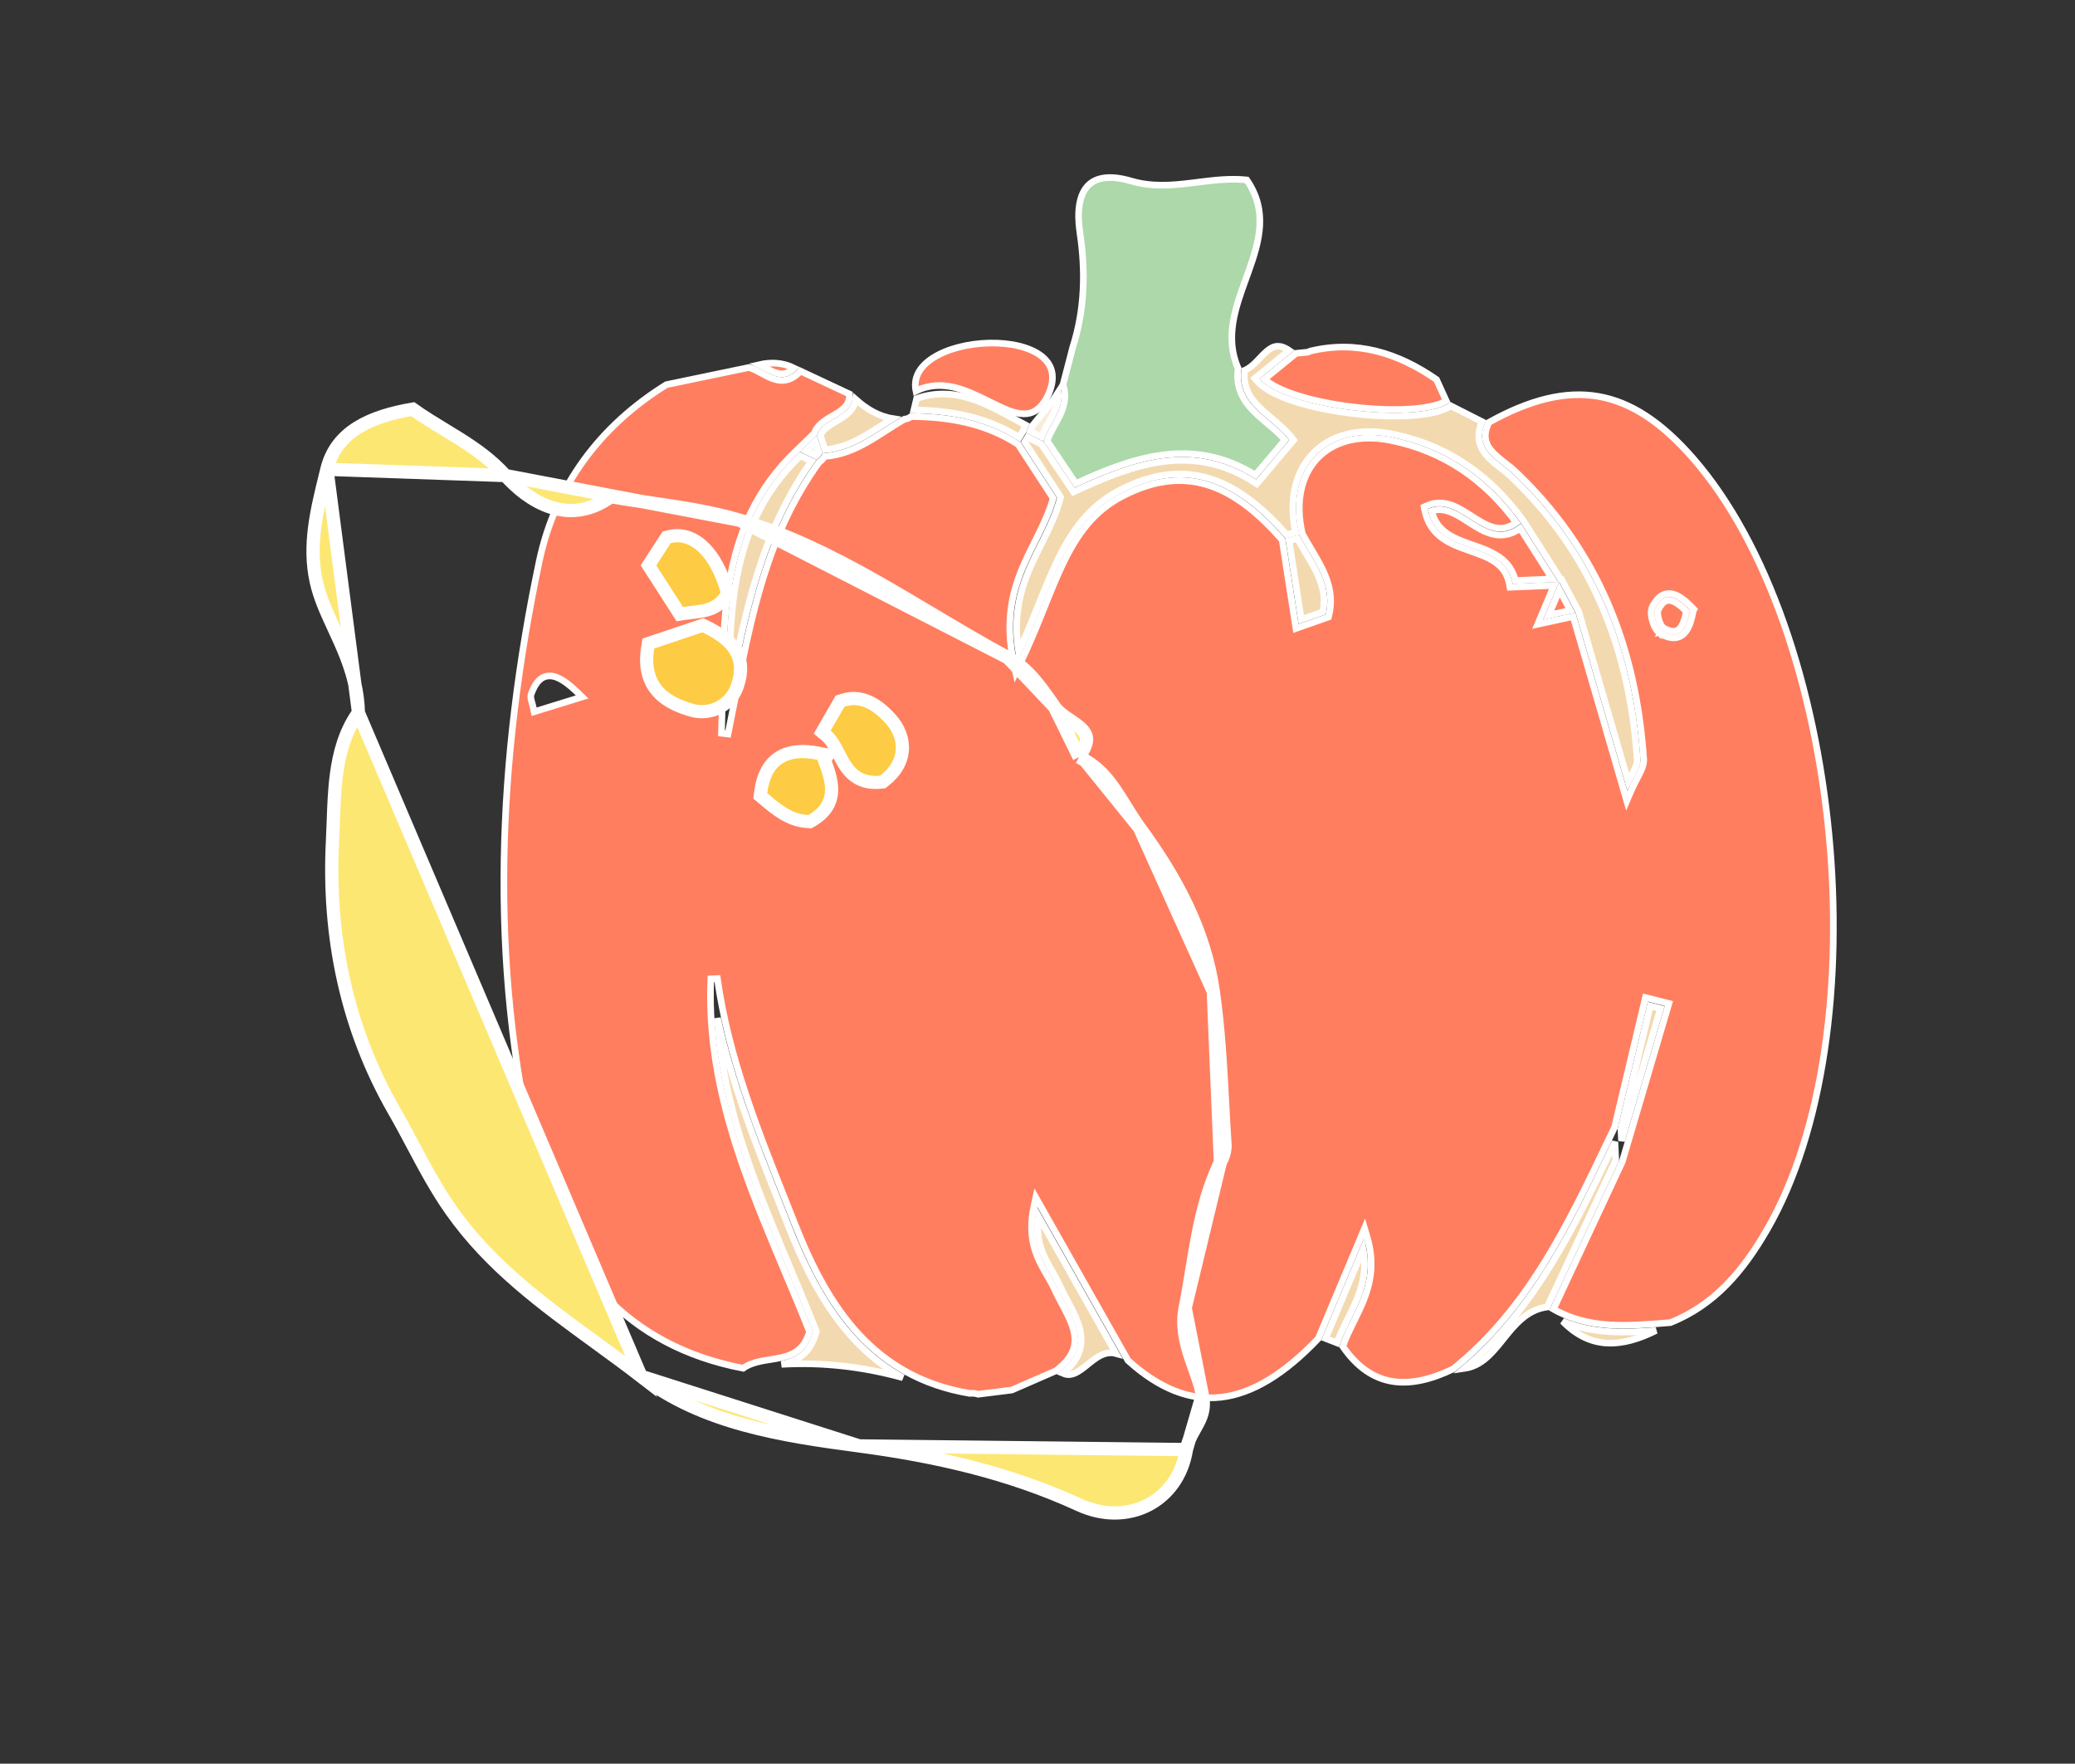<svg width="313" height="266" viewBox="0 0 313 266" fill="none" xmlns="http://www.w3.org/2000/svg">
<rect x="0" y="0" width="313" height="266" fill="#333333" stroke="none"/>
<path d="M250.459 95.569C250.153 95.395 249.912 95.092 249.732 94.787C249.545 94.471 249.39 94.098 249.278 93.722C249.165 93.345 249.09 92.948 249.072 92.58C249.054 92.225 249.085 91.841 249.237 91.528L249.24 91.522C249.609 90.787 250.034 90.244 250.531 89.91C251.042 89.566 251.597 89.465 252.159 89.56C252.705 89.652 253.238 89.924 253.747 90.287C254.259 90.653 254.773 91.13 255.285 91.669L255.523 91.92L255.392 92.189C255.271 92.89 255.114 93.545 254.899 94.112C254.678 94.695 254.386 95.216 253.982 95.594C253.565 95.984 253.046 96.206 252.429 96.201C251.829 96.197 251.174 95.979 250.459 95.569ZM250.459 95.569C250.458 95.568 250.458 95.568 250.457 95.568L250.706 95.134L250.461 95.57C250.46 95.569 250.459 95.569 250.459 95.569ZM110.829 105.626C113.302 92.975 115.752 80.443 123.556 69.721C123.894 69.482 124.181 69.181 124.405 68.836C126.807 68.664 128.87 67.79 130.786 66.71C131.76 66.16 132.704 65.552 133.634 64.954L133.686 64.92C134.605 64.329 135.51 63.747 136.439 63.223C136.801 63.188 137.146 63.05 137.434 62.828C143.211 62.864 148.693 63.849 153.579 67.031L158.862 75.129C158.376 76.904 157.636 78.56 156.816 80.235C156.595 80.688 156.366 81.144 156.136 81.604C155.486 82.902 154.818 84.235 154.232 85.637C152.629 89.471 151.603 93.883 152.917 100.001L153.22 101.415L153.855 100.115C155.199 97.364 156.294 94.678 157.316 92.136C157.392 91.947 157.468 91.758 157.544 91.57C158.482 89.234 159.367 87.032 160.345 84.999C162.453 80.616 164.966 77.086 169.274 74.844L169.274 74.844C174.442 72.151 178.813 71.946 182.709 73.316C186.594 74.681 190.068 77.634 193.404 81.413L195.389 94.193L195.482 94.788L196.05 94.588L200.136 93.148L200.391 93.058L200.456 92.796C201.067 90.3 200.53 88.13 199.609 86.128C199.15 85.131 198.593 84.168 198.033 83.228C197.939 83.07 197.846 82.914 197.753 82.758C197.295 81.993 196.846 81.242 196.441 80.477C195.324 75.613 196.328 71.637 198.719 69.121C201.119 66.596 205.011 65.442 209.859 66.432C217.795 68.056 223.979 72.356 228.73 78.82C227.637 79.603 226.662 79.768 225.746 79.629C224.687 79.468 223.654 78.893 222.551 78.197C222.37 78.083 222.187 77.966 222.002 77.847C221.09 77.261 220.127 76.643 219.136 76.258C217.913 75.783 216.591 75.639 215.17 76.297L214.816 76.461L214.888 76.844C215.269 78.858 216.24 80.173 217.5 81.106C218.735 82.02 220.241 82.559 221.66 83.057L221.77 83.096C223.177 83.59 224.49 84.05 225.545 84.785C226.599 85.52 227.39 86.526 227.69 88.144L227.769 88.571L228.203 88.553L234.424 88.289C233.842 89.673 233.22 91.15 232.324 93.263L231.948 94.152L232.891 93.947L237.305 92.987L244.998 119.432L245.388 120.775L245.938 119.489C246.277 118.696 246.622 118.037 246.935 117.44C247.063 117.197 247.185 116.964 247.299 116.737C247.677 115.984 247.989 115.25 247.941 114.501L247.941 114.499C246.823 97.715 241.056 82.91 228.558 71.096C228.083 70.647 227.538 70.221 227.011 69.811C226.882 69.71 226.754 69.61 226.629 69.511C225.977 68.997 225.378 68.493 224.918 67.935C224.463 67.384 224.16 66.797 224.077 66.119C223.998 65.47 224.116 64.688 224.574 63.713C230.834 60.234 236.178 58.931 241.096 59.784C246.049 60.642 250.669 63.705 255.419 69.157C266.669 82.072 273.769 103.68 275.887 125.841C278.006 148.001 275.13 170.581 266.564 185.424C262.984 191.619 258.697 196.799 251.967 199.48C251.742 199.498 251.517 199.516 251.292 199.534C245.37 200.01 239.632 200.472 234.325 197.448L244.687 175.263L244.703 175.228L244.714 175.192C247.007 167.415 249.3 159.634 251.592 151.847L251.739 151.35L251.237 151.222L248.698 150.572L248.205 150.447L248.087 150.941C246.573 157.293 245.06 163.65 243.549 170.012C243.182 170.777 242.816 171.542 242.45 172.306C236.403 184.942 230.413 197.457 219.2 206.47C215.87 208.074 212.785 208.801 210.001 208.338C207.28 207.886 204.767 206.285 202.547 203.074C202.923 201.966 203.441 200.882 203.996 199.757C204.063 199.62 204.132 199.482 204.201 199.343C204.729 198.277 205.277 197.171 205.732 196.006C206.771 193.351 207.341 190.362 206.23 186.613L205.832 185.269L205.29 186.562C204.812 187.702 204.353 188.796 203.91 189.852C202.039 194.313 200.45 198.101 198.868 201.865C193.708 207.294 188.854 210.203 184.165 210.737C179.497 211.268 174.879 209.458 170.152 205.192L156.89 181.76L156.245 180.622L155.966 181.9C154.843 187.04 156.542 189.949 157.958 192.373C158.332 193.013 158.686 193.62 158.963 194.225C159.321 195.031 159.754 195.842 160.175 196.631C160.341 196.943 160.505 197.25 160.662 197.554C161.229 198.645 161.716 199.693 161.964 200.723C162.209 201.743 162.215 202.729 161.834 203.709C161.455 204.683 160.673 205.702 159.255 206.76C157.046 207.72 154.836 208.683 152.624 209.649L147.558 210.282C147.14 210.152 146.7 210.107 146.264 210.15C131.762 207.711 124.889 197.23 119.958 184.742C119.505 183.597 119.05 182.452 118.596 181.309C114.227 170.319 109.873 159.37 108.212 147.591L107.218 147.64C106.799 157.481 108.897 166.635 111.917 175.419C113.815 180.94 116.09 186.348 118.336 191.686C119.631 194.763 120.916 197.817 122.113 200.856C121.709 202.209 121.107 203.06 120.41 203.628C119.68 204.223 118.805 204.54 117.836 204.757C117.352 204.865 116.854 204.947 116.342 205.028L116.224 205.047C115.755 205.121 115.274 205.197 114.806 205.294C113.862 205.49 112.915 205.78 112.095 206.363C94.5 202.994 84.53 191.072 80.718 174.857C73.695 144.914 75.034 114.606 81.348 84.629C83.735 73.308 90.459 64.261 100.527 58.014L112.966 55.427C113.492 55.574 114.028 55.846 114.61 56.16C114.684 56.201 114.76 56.242 114.836 56.283C115.374 56.577 115.952 56.891 116.538 57.104C117.218 57.35 117.958 57.48 118.736 57.279C119.424 57.101 120.088 56.679 120.737 55.96L128.142 59.43C128.17 60.168 127.979 60.695 127.68 61.114C127.332 61.604 126.81 61.986 126.183 62.369C126.012 62.473 125.829 62.58 125.64 62.69C125.174 62.962 124.675 63.252 124.243 63.577C123.647 64.025 123.106 64.585 122.812 65.371L120.314 67.79C113.925 73.785 111.184 80.748 109.976 88.082C109.101 93.392 109.028 98.935 108.956 104.438C108.929 106.499 108.902 108.555 108.833 110.591L109.822 110.708C110.167 109.014 110.498 107.319 110.829 105.626ZM87.004 105.362L87.809 105.113L87.205 104.526C86.397 103.74 85.657 103.116 84.976 102.679C84.299 102.245 83.642 101.972 83.009 101.946C82.35 101.919 81.771 102.163 81.286 102.65C80.817 103.12 80.442 103.809 80.126 104.68C79.998 105.027 80.085 105.395 80.159 105.675C80.185 105.773 80.212 105.87 80.241 105.972C80.309 106.214 80.384 106.478 80.453 106.812L80.565 107.35L81.09 107.188L87.004 105.362Z" fill="#FF7E60" stroke="white"/>
<path d="M159.848 62.703C160.504 61.331 160.941 59.809 160.356 58.001C160.735 56.566 161.106 55.125 161.477 53.687C161.587 53.259 161.698 52.832 161.808 52.405C163.639 46.697 163.774 40.873 162.889 35.033C162.42 31.809 162.823 29.429 164.024 28.095C165.19 26.8 167.278 26.317 170.644 27.306C173.694 28.204 176.648 27.969 179.545 27.622C179.914 27.578 180.281 27.531 180.648 27.485C183.115 27.177 185.545 26.872 188.068 27.138C191.269 31.8 189.999 36.301 188.319 40.999C188.193 41.351 188.064 41.705 187.935 42.059C186.361 46.388 184.71 50.931 186.768 55.562C186.565 56.984 186.742 58.191 187.181 59.25C187.633 60.339 188.351 61.245 189.159 62.059C189.794 62.697 190.505 63.297 191.199 63.882C191.382 64.037 191.565 64.191 191.744 64.344C192.506 64.995 193.227 65.644 193.834 66.358C192.924 67.459 192.051 68.484 191.144 69.55C190.57 70.225 189.982 70.916 189.362 71.652C179.86 65.752 170.829 69.004 162.28 72.929L157.951 66.51C158.148 65.92 158.432 65.344 158.752 64.751C158.858 64.555 158.969 64.355 159.082 64.152C159.344 63.68 159.614 63.192 159.848 62.703Z" fill="#ACD8AA" stroke="white"/>
<path d="M192.693 52.224C193.157 52.207 193.73 52.359 194.456 52.856C192.87 54.154 191.281 55.446 189.691 56.739L189.687 56.742L189.289 57.066L189.623 57.455C190.723 58.739 192.882 59.787 195.452 60.601C198.05 61.424 201.163 62.037 204.274 62.395C207.384 62.753 210.509 62.859 213.131 62.661C214.442 62.562 215.637 62.386 216.647 62.122C217.51 61.897 218.267 61.601 218.845 61.213L223.552 63.596C223.136 64.579 223.001 65.455 223.098 66.253C223.21 67.172 223.621 67.931 224.16 68.585C224.694 69.232 225.367 69.792 226.023 70.31C226.16 70.418 226.295 70.523 226.429 70.628C226.952 71.035 227.448 71.423 227.884 71.836L227.884 71.836C240.16 83.463 245.852 97.999 246.957 114.58L246.957 114.58L246.958 114.587C246.995 115.038 246.814 115.541 246.432 116.296C246.332 116.494 246.219 116.708 246.097 116.937C245.942 117.229 245.774 117.547 245.601 117.891L238.149 92.273L238.134 92.222L238.109 92.176L235.636 87.557L235.517 87.335L235.373 87.314L229.878 78.675L229.871 78.663L229.863 78.652C224.945 71.79 218.464 67.189 210.096 65.476C204.979 64.427 200.701 65.609 198.01 68.441C195.404 71.182 194.375 75.376 195.411 80.312L194.09 80.646C190.731 76.869 187.147 73.812 183.065 72.378C178.874 70.904 174.221 71.162 168.853 73.971C164.273 76.355 161.637 80.105 159.485 84.579C158.492 86.643 157.595 88.875 156.66 91.204C156.584 91.394 156.507 91.585 156.43 91.776C155.582 93.884 154.692 96.071 153.656 98.306C152.849 93.2 153.786 89.407 155.193 86.042C155.765 84.675 156.409 83.388 157.055 82.099C157.289 81.632 157.522 81.166 157.753 80.695C158.613 78.937 159.416 77.142 159.928 75.183L159.984 74.969L159.863 74.783L154.572 66.672L155.01 65.946L157.072 66.983L161.7 73.846L161.938 74.2L162.325 74.02C171.094 69.957 179.903 66.732 189.203 72.734L189.573 72.972L189.856 72.636C191.671 70.492 193.174 68.709 194.874 66.687L195.135 66.377L194.885 66.058C194.165 65.135 193.283 64.337 192.407 63.586C192.217 63.424 192.029 63.264 191.841 63.106C191.152 62.522 190.485 61.957 189.884 61.351C189.126 60.587 188.504 59.786 188.12 58.862C187.768 58.014 187.606 57.04 187.75 55.862C188.405 55.584 188.96 55.102 189.449 54.617C189.668 54.399 189.87 54.186 190.066 53.979C190.405 53.621 190.724 53.285 191.078 52.982C191.615 52.523 192.127 52.245 192.693 52.224Z" fill="#F3D9AF" stroke="white"/>
<path d="M118.994 185.121C122.722 194.56 127.629 203.061 136.196 207.787C130.229 206.14 124.132 205.415 117.882 205.775C117.928 205.765 117.975 205.755 118.022 205.744C119.06 205.512 120.107 205.15 121.009 204.414C121.918 203.673 122.64 202.587 123.09 200.977L123.135 200.816L123.074 200.66C121.835 197.509 120.514 194.372 119.188 191.225C116.957 185.927 114.712 180.598 112.825 175.114C110.439 168.176 108.647 161.045 108.225 153.541C110.292 163.161 113.914 172.295 117.503 181.348C118.002 182.607 118.501 183.864 118.994 185.12L118.994 185.121Z" fill="#F3D9AF" stroke="white"/>
<path d="M216.684 57.242L218.154 60.464C217.718 60.731 217.123 60.966 216.378 61.161C215.443 61.405 214.31 61.575 213.038 61.672C210.493 61.866 207.432 61.765 204.369 61.413C201.305 61.062 198.256 60.46 195.735 59.661C193.483 58.947 191.725 58.097 190.724 57.179C191.699 56.383 192.672 55.59 193.643 54.799C194.26 54.296 194.877 53.794 195.492 53.292L197.197 53.121L197.275 53.113L197.347 53.082L197.663 52.944C204.675 51.271 210.877 53.232 216.684 57.242Z" fill="#FF7E60" stroke="white"/>
<path d="M143.959 58.427C142.097 57.984 140.141 57.993 138.164 58.98C137.965 58.015 138.088 57.159 138.444 56.4C138.878 55.479 139.675 54.663 140.751 53.976C142.91 52.599 146.083 51.814 149.203 51.742C152.334 51.67 155.29 52.317 157.058 53.675C157.929 54.344 158.499 55.174 158.688 56.173C158.877 57.177 158.695 58.416 157.939 59.922C157.395 60.908 156.825 61.532 156.246 61.908C155.672 62.281 155.06 62.429 154.396 62.416C153.024 62.39 151.465 61.681 149.67 60.792C149.515 60.715 149.358 60.637 149.199 60.558C147.574 59.748 145.798 58.864 143.959 58.427Z" fill="#FF7E60" stroke="white"/>
<path d="M243.601 172.231L243.727 174.97C240.281 182.358 236.832 189.742 233.38 197.123C230.314 197.531 228.484 199.815 226.804 201.912C226.687 202.057 226.572 202.201 226.457 202.344C224.868 204.311 223.326 206.031 220.908 206.386C231.606 197.304 237.488 185.009 243.316 172.826C243.411 172.628 243.506 172.429 243.601 172.231Z" fill="#F3D9AF" stroke="white"/>
<path d="M158.688 191.696C157.448 189.551 156.153 187.311 156.651 183.466L168.354 204.143C167.831 203.997 167.32 204.002 166.818 204.128C165.855 204.369 164.996 205.045 164.237 205.656C164.192 205.692 164.148 205.728 164.103 205.764C163.358 206.366 162.694 206.902 161.998 207.164C161.644 207.297 161.298 207.352 160.942 207.307C160.753 207.283 160.553 207.229 160.34 207.137C161.544 206.138 162.304 205.12 162.713 204.074C163.188 202.861 163.168 201.66 162.889 200.495C162.613 199.339 162.077 198.201 161.504 197.098C161.33 196.763 161.154 196.433 160.979 196.106C160.567 195.336 160.163 194.582 159.82 193.815L159.82 193.815C159.491 193.084 159.093 192.395 158.688 191.696Z" fill="#F3D9AF" stroke="white"/>
<path d="M242.434 202.567C240.105 202.447 237.853 201.48 235.715 199.271C240.275 201.205 245.076 201.036 249.796 200.675C247.222 201.963 244.76 202.686 242.434 202.567Z" fill="#F3D9AF" stroke="white"/>
<path d="M201.676 202.537L199.953 201.864C201.159 198.997 202.37 196.111 203.703 192.935C204.31 191.488 204.943 189.981 205.612 188.388C206.137 191.19 205.635 193.521 204.793 195.673C204.354 196.795 203.825 197.863 203.294 198.935C203.225 199.074 203.156 199.213 203.087 199.352C202.572 200.396 202.067 201.45 201.676 202.537Z" fill="#F3D9AF" stroke="white"/>
<path d="M120.73 68.745L122.421 69.547C114.823 80.217 112.335 92.598 109.926 104.91C109.928 104.737 109.931 104.565 109.933 104.393C110.006 98.91 110.078 93.477 110.942 88.241C112.11 81.157 114.721 74.502 120.73 68.745Z" fill="#F3D9AF" stroke="white"/>
<path d="M225.615 80.648C226.804 80.829 228.03 80.588 229.311 79.678L234.17 87.318L228.579 87.555C228.169 85.892 227.264 84.787 226.112 83.987C224.944 83.175 223.517 82.677 222.158 82.202C222.1 82.181 222.042 82.161 221.984 82.141C220.543 81.637 219.182 81.142 218.088 80.331C217.102 79.6 216.327 78.605 215.954 77.076C216.933 76.737 217.853 76.854 218.785 77.216C219.676 77.562 220.538 78.115 221.452 78.7C221.643 78.823 221.837 78.948 222.034 79.072C223.137 79.767 224.328 80.452 225.615 80.648Z" fill="#FF7E60" stroke="white"/>
<path d="M246.772 160.776L248.929 151.709L250.473 152.104C248.514 158.762 246.554 165.417 244.595 172.069L244.512 170.269L246.772 160.776Z" fill="#F3D9AF" stroke="white"/>
<path d="M128.475 61.694C128.772 61.277 128.98 60.797 129.072 60.233C130.665 61.649 132.453 62.774 134.629 63.123C134.118 63.44 133.613 63.765 133.113 64.087L133.104 64.093C132.156 64.704 131.223 65.305 130.264 65.845C128.452 66.866 126.579 67.649 124.438 67.828L123.751 65.664C123.96 65.148 124.334 64.745 124.824 64.376C125.208 64.087 125.624 63.844 126.069 63.585C126.269 63.469 126.474 63.35 126.684 63.221C127.333 62.825 128.003 62.357 128.475 61.694Z" fill="#F3D9AF" stroke="white"/>
<path d="M137.857 61.828L138.27 60.104C141.399 59.026 144.198 59.338 146.887 60.271C148.97 60.993 150.955 62.074 152.982 63.177C153.545 63.483 154.112 63.792 154.685 64.095L154.306 65.049L153.753 65.966C148.865 62.899 143.451 61.91 137.857 61.828Z" fill="#F3D9AF" stroke="white"/>
<path d="M196.288 93.439L194.448 81.549L195.715 81.228C196.092 81.919 196.499 82.601 196.901 83.272C196.993 83.427 197.085 83.58 197.177 83.734C197.735 84.672 198.269 85.596 198.703 86.54C199.534 88.346 199.989 90.198 199.547 92.291L196.288 93.439Z" fill="#F3D9AF" stroke="white"/>
<path d="M250.122 91.996L250.122 91.996L250.124 91.99C250.446 91.341 250.77 90.963 251.07 90.761C251.356 90.569 251.648 90.515 251.971 90.571C252.312 90.63 252.705 90.813 253.15 91.13C253.539 91.407 253.948 91.77 254.374 92.201C254.265 92.791 254.131 93.316 253.964 93.758C253.772 94.264 253.548 94.631 253.296 94.868C253.057 95.092 252.78 95.211 252.429 95.211C252.06 95.21 251.574 95.078 250.941 94.721C250.857 94.674 250.725 94.544 250.579 94.298C250.439 94.064 250.313 93.768 250.218 93.454C250.124 93.139 250.066 92.823 250.053 92.55C250.039 92.264 250.077 92.083 250.122 91.996Z" fill="#FF7E60" stroke="white"/>
<path d="M233.613 92.778C234.266 91.251 234.765 90.068 235.225 88.961L236.887 92.065L233.613 92.778Z" fill="#FF7E60" stroke="white"/>
<path d="M115.058 55.289C114.878 55.193 114.693 55.096 114.505 55.003C116.317 54.589 118.071 54.673 119.775 55.51C119.3 55.981 118.863 56.218 118.463 56.32C117.95 56.45 117.427 56.375 116.856 56.168C116.355 55.986 115.858 55.719 115.321 55.43C115.234 55.384 115.147 55.337 115.058 55.289Z" fill="#FF7E60" stroke="white"/>
<path d="M123.121 68.769L121.509 67.988L122.992 66.564L123.54 68.288C123.424 68.468 123.283 68.629 123.121 68.769Z" fill="#F3F7F1" stroke="white"/>
<path d="M158.8 60.428L159.61 59.188C159.742 60.289 159.434 61.279 158.957 62.277C158.737 62.738 158.49 63.181 158.236 63.64C158.119 63.85 158.002 64.062 157.883 64.281C157.606 64.795 157.336 65.33 157.123 65.892L155.389 65.029L155.72 64.197L155.78 64.159L155.832 64.096C156.815 62.889 157.795 61.68 158.77 60.469L158.786 60.449L158.8 60.428Z" fill="#F8EDDA" stroke="white"/>
<mask id="path-22-inside-1_245_94" fill="white">
<path d="M158.381 60.155C157.406 61.365 156.427 62.573 155.444 63.78C156.427 62.573 157.406 61.365 158.381 60.155Z"/>
</mask>
<path d="M158.381 60.155C157.406 61.365 156.427 62.573 155.444 63.78C156.427 62.573 157.406 61.365 158.381 60.155Z" fill="#ACD8AA"/>
<path d="M157.603 59.528C156.628 60.736 155.65 61.943 154.669 63.148L156.22 64.411C157.203 63.203 158.183 61.994 159.16 60.782L157.603 59.528ZM156.22 64.411C157.203 63.203 158.183 61.994 159.16 60.782L157.603 59.528C156.628 60.736 155.65 61.943 154.669 63.148L156.22 64.411Z" fill="white" mask="url(#path-22-inside-1_245_94)"/>
<path d="M54.055 107.493L53.87 107.765C52.031 110.479 51.177 113.561 50.748 116.836C50.443 119.17 50.358 121.532 50.273 123.912C50.238 124.905 50.202 125.901 50.151 126.9C49.44 141.164 52.242 154.974 59.456 167.534C60.474 169.302 61.407 171.059 62.332 172.799C64.109 176.143 65.854 179.428 68.11 182.619L68.11 182.619C73.989 190.944 81.855 196.671 89.835 202.482C92.125 204.149 94.425 205.823 96.69 207.568L54.055 107.493ZM54.055 107.493L54.042 107.165M54.055 107.493L54.042 107.165M54.042 107.165C53.88 103.025 52.582 99.639 51.197 96.553C50.924 95.946 50.651 95.355 50.382 94.774C49.265 92.359 48.23 90.121 47.694 87.674C46.502 82.205 47.786 76.985 49.08 71.725C49.158 71.41 49.235 71.094 49.312 70.779L49.312 70.778M54.042 107.165L49.312 70.778M49.312 70.778C50.709 65.039 55.947 62.782 62.252 61.705C63.811 62.821 65.465 63.825 67.092 64.811C67.856 65.275 68.615 65.735 69.355 66.202C71.821 67.757 74.176 69.437 76.232 71.719L76.233 71.72M49.312 70.778L76.233 71.72M76.233 71.72C77.957 73.629 80.332 75.628 83.135 76.52C85.898 77.4 89.005 77.177 92.143 74.911C94.144 75.256 96.135 75.547 98.11 75.836C102.705 76.509 107.218 77.169 111.597 78.464L111.598 78.464M76.233 71.72L111.598 78.464M111.598 78.464C118.893 80.612 125.624 83.965 132.231 87.706C134.952 89.246 137.678 90.868 140.416 92.497C144.265 94.788 148.137 97.093 152.05 99.202L152.05 99.202M111.598 78.464L152.05 99.202M152.05 99.202C155.003 100.793 156.908 103.525 158.722 106.125C158.838 106.291 158.953 106.456 159.068 106.621L159.069 106.622M152.05 99.202L159.069 106.622M159.069 106.622C159.57 107.335 160.344 107.895 161.016 108.357C161.157 108.454 161.296 108.548 161.431 108.639C161.994 109.021 162.505 109.366 162.942 109.76C163.47 110.235 163.77 110.677 163.864 111.153C163.956 111.616 163.888 112.293 163.293 113.312L162.78 114.191M159.069 106.622L162.78 114.191M162.78 114.191L163.667 114.688M162.78 114.191L163.667 114.688M163.667 114.688C165.587 115.764 166.947 117.318 168.178 119.114C168.72 119.905 169.226 120.726 169.748 121.573C169.822 121.692 169.896 121.812 169.97 121.933C170.566 122.898 171.187 123.887 171.88 124.834L171.88 124.834M163.667 114.688L171.88 124.834M171.88 124.834C177.421 132.401 181.728 140.374 183.017 149.519L183.017 149.521M171.88 124.834L183.017 149.521M183.017 149.521C183.825 155.181 184.131 160.906 184.438 166.665C184.55 168.755 184.662 170.85 184.798 172.948C184.748 173.753 184.513 174.537 184.11 175.237L184.091 175.27M183.017 149.521L184.091 175.27M184.091 175.27L184.074 175.305M184.091 175.27L184.074 175.305M184.074 175.305C182.382 178.849 181.422 182.554 180.701 186.252C180.355 188.028 180.062 189.814 179.773 191.581L179.737 191.798C179.435 193.641 179.135 195.463 178.774 197.264L178.774 197.264M184.074 175.305L178.774 197.264M178.774 197.264C178.254 199.874 178.83 202.367 179.54 204.559C179.759 205.237 180.005 205.923 180.237 206.574C180.375 206.957 180.508 207.328 180.628 207.678C180.965 208.657 181.228 209.53 181.35 210.322L181.355 210.354M178.774 197.264L181.355 210.354M181.355 210.354L181.362 210.385M181.355 210.354L181.362 210.385M181.362 210.385C181.75 212.158 181.354 213.368 180.767 214.524C180.615 214.824 180.451 215.118 180.278 215.427L180.254 215.469C180.091 215.759 179.919 216.066 179.758 216.378C179.42 217.037 179.105 217.773 178.965 218.622L178.964 218.626M181.362 210.385L178.964 218.626M178.964 218.626C178.329 222.596 176.096 225.498 173.152 227.006C170.204 228.516 166.472 228.664 162.782 226.969C152.17 222.089 141.072 219.604 129.602 218.075L129.601 218.075M178.964 218.626L129.601 218.075M129.601 218.075C117.864 216.523 105.933 214.683 96.69 207.568L129.601 218.075ZM98.378 96.874L97.806 97.066L97.709 97.66C97.213 100.684 97.899 102.861 99.336 104.402C100.718 105.884 102.677 106.645 104.449 107.146L104.461 107.149L104.473 107.153C105.892 107.515 107.396 107.313 108.668 106.587C109.934 105.865 110.87 104.681 111.282 103.283C111.938 101.311 111.848 99.567 110.909 98.04C110.006 96.572 108.405 95.454 106.385 94.483L106.018 94.307L105.633 94.437L98.378 96.874ZM124.453 109.688L124.032 110.417L124.679 110.956C125.19 111.381 125.597 111.977 126.007 112.724C126.143 112.971 126.292 113.259 126.447 113.563C126.713 114.08 127.001 114.64 127.287 115.111C127.777 115.916 128.407 116.729 129.332 117.288C130.278 117.859 131.433 118.105 132.867 117.955L133.149 117.925L133.374 117.751C135.081 116.433 136.002 114.804 136.109 113.081C136.216 111.374 135.514 109.734 134.295 108.393L134.293 108.391C133.615 107.648 132.651 106.701 131.457 106.066C130.238 105.419 128.739 105.078 127.082 105.636L126.724 105.756L126.535 106.083L124.453 109.688ZM98.18 84.725L97.828 85.268L98.179 85.811C99.534 87.912 100.902 90.04 102.199 92.066L102.552 92.618L103.199 92.514C103.602 92.45 103.992 92.405 104.396 92.358C104.538 92.342 104.683 92.325 104.83 92.307C105.375 92.241 105.948 92.161 106.501 92.017C107.648 91.719 108.741 91.138 109.524 89.848L109.751 89.475L109.631 89.055C108.861 86.354 107.697 84.136 106.239 82.678C104.765 81.203 102.923 80.458 100.953 80.949L100.57 81.044L100.356 81.375L98.18 84.725ZM124.373 114.691L124.842 113.878L123.465 113.611C121.298 113.191 119.269 113.236 117.668 114.196C116.024 115.182 115.079 116.978 114.756 119.483L114.686 120.022L115.101 120.374L115.189 120.448C117.08 122.048 119.09 123.75 121.874 123.895L122.169 123.91L122.425 123.763C123.451 123.172 124.207 122.488 124.708 121.694C125.212 120.894 125.419 120.044 125.436 119.187C125.465 117.704 124.913 116.134 124.373 114.691Z" fill="#FDE773" stroke="white" stroke-width="2"/>
<path d="M98.696 97.822L105.951 95.384C109.864 97.263 111.514 99.443 110.327 102.985C109.991 104.141 109.218 105.122 108.172 105.719C107.126 106.316 105.888 106.483 104.721 106.184C101.258 105.205 97.793 103.365 98.696 97.822Z" fill="#FDCB44"/>
<path d="M125.315 110.195L127.397 106.591C130.065 105.692 132.24 107.637 133.55 109.072C135.707 111.446 135.808 114.612 132.762 116.96C127.735 117.496 127.934 112.375 125.315 110.195Z" fill="#FDCB44"/>
<path d="M99.015 85.277L101.19 81.926C104.273 81.158 107.182 84.135 108.665 89.337C107.438 91.357 105.316 91.171 103.037 91.534C101.739 89.507 100.385 87.386 99.015 85.277Z" fill="#FDCB44"/>
<path d="M123.27 114.6C124.487 117.84 125.61 120.776 121.922 122.904C119.465 122.815 117.711 121.283 115.743 119.618C116.345 114.96 119.118 113.793 123.27 114.6Z" fill="#FDCB44"/>
</svg>
